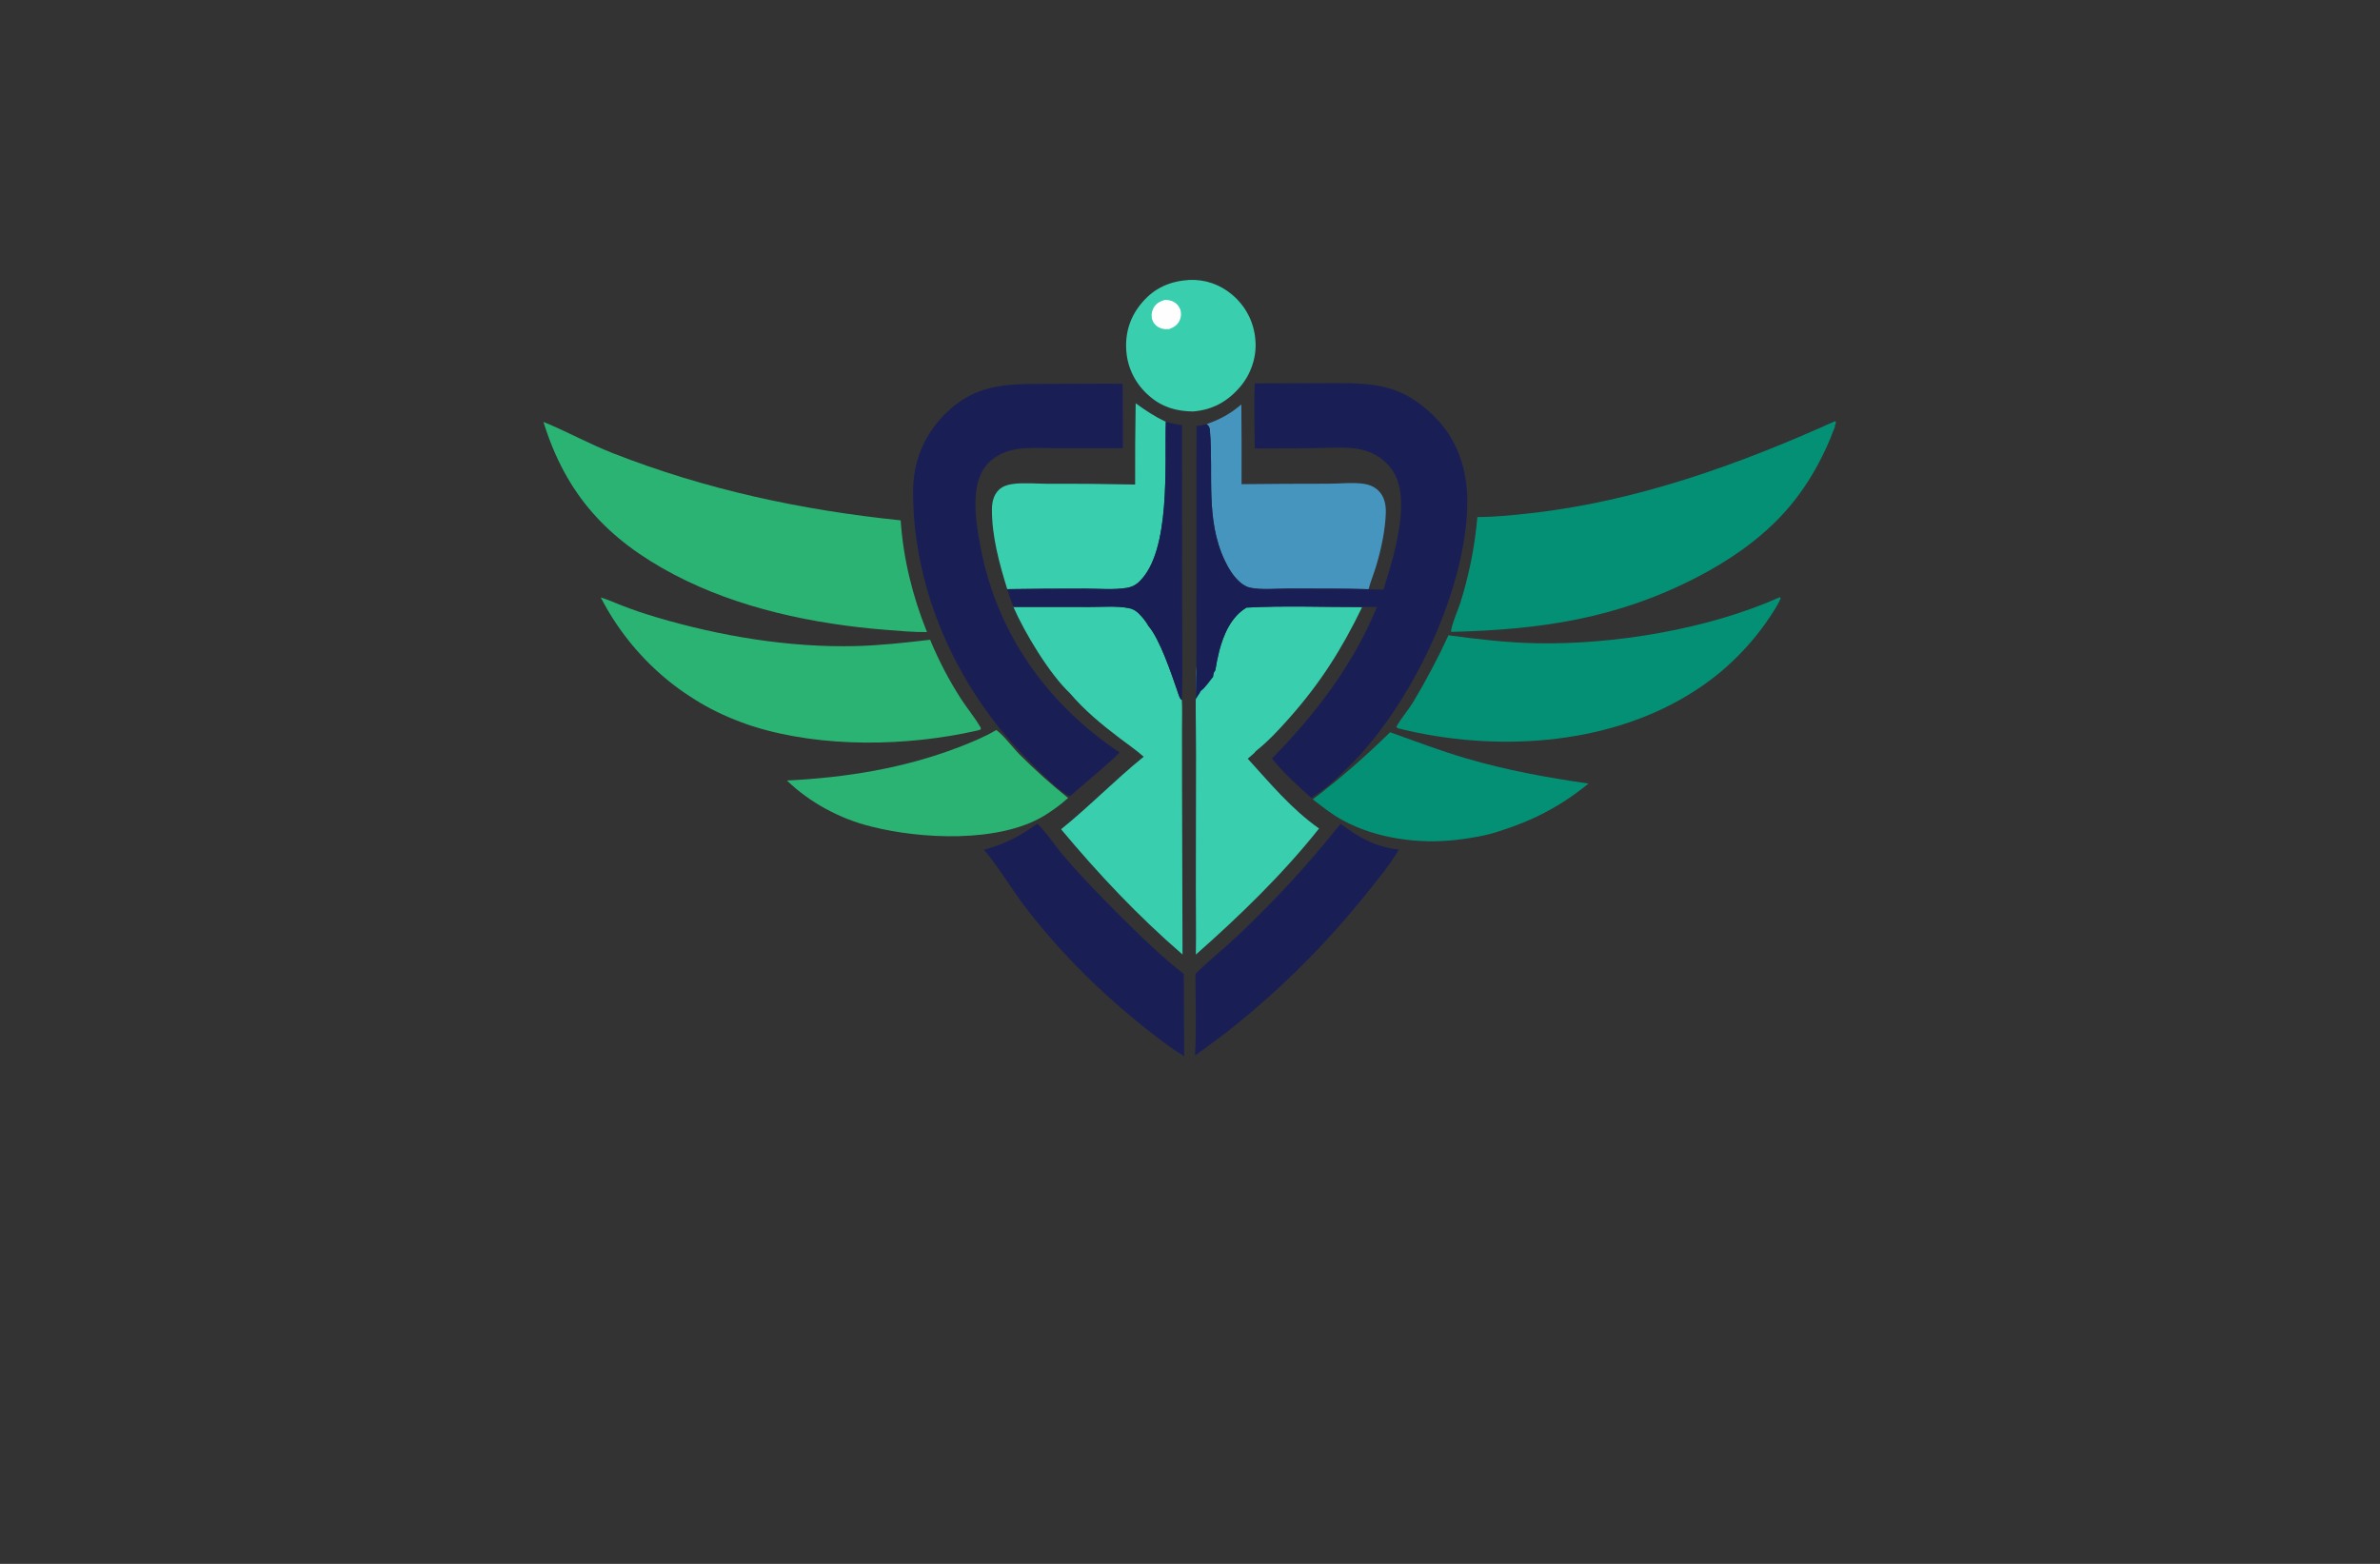 <?xml version="1.0" encoding="utf-8"?>
<!-- Generator: Adobe Illustrator 27.8.1, SVG Export Plug-In . SVG Version: 6.00 Build 0)  -->
<svg version="1.1" xmlns="http://www.w3.org/2000/svg" xmlns:xlink="http://www.w3.org/1999/xlink" x="0px" y="0px"
	 viewBox="0 0 350 230" style="enable-background:new 0 0 350 230;" xml:space="preserve">
<rect x="0" y="0" width="350" height="230" fill="#333333" stroke="none"/>
<style type="text/css">
	.st0{display:none;}
	.st1{fill:#FFEAB3;}
	.st2{fill:#FDD8BB;}
	.st3{fill:#FDC798;}
	.st4{fill:#E3D3C3;}
	.st5{fill:#FFE6B0;}
	.st6{fill:#FEEFC6;}
	.st7{fill:#DBDECD;}
	.st8{fill:#FED8B3;}
	.st9{fill:#CDDECC;}
	.st10{fill:#FECE8C;}
	.st11{fill:#FEE4B1;}
	.st12{fill:#FFCD9A;}
	.st13{fill:#B0F4DB;}
	.st14{fill:#C0E0D1;}
	.st15{fill:#DEE6CF;}
	.st16{fill:#9E0021;}
	.st17{fill:#001E91;}
	.st18{fill:#009E1A;}
	.st19{fill:#8E0073;}
	.st20{fill:#9E9700;}
	.st21{fill:#006B65;}
	.st22{fill:#FF00D1;}
	.st23{fill:#550000;}
	.st24{fill:url(#SVGID_1_);}
	.st25{fill:#163800;enable-background:new    ;}
	.st26{fill:#00E7FF;enable-background:new    ;}
	.st27{fill:#663000;}
	.st28{fill:#00E7FF;}
	.st29{fill:#595700;}
	.st30{fill:#A06433;}
	.st31{fill:#006AC3;}
	.st32{fill:#FF7F00;}
	.st33{fill:#DFC900;}
	.st34{fill:#FF3200;}
	.st35{fill:#3200FF;}
	.st36{fill:#00FFCC;}
	.st37{fill:#4E0017;}
	.st38{fill:#7E00FF;}
	.st39{fill-rule:evenodd;clip-rule:evenodd;fill:#5700FF;}
	.st40{fill-rule:evenodd;clip-rule:evenodd;fill:#840036;}
	.st41{fill:#2B00A0;}
	.st42{fill:#46FF2C;}
	.st43{fill:#002A33;}
	.st44{fill:#007FFF;}
	.st45{fill:#FFFFFF;}
	.st46{fill:url(#SVGID_00000110451877048160682410000007992121836455202229_);}
	.st47{fill:#856024;}
	.st48{fill:#CB9D3E;}
	.st49{fill:#141414;}
	.st50{fill:#F6CF63;}
	.st51{fill:url(#SVGID_00000002386085607245516430000010184972460651228093_);}
	.st52{fill:url(#SVGID_00000015314844196666562940000013224471271788960664_);}
	.st53{fill:#046E56;}
	.st54{fill:#2AA776;}
	.st55{fill:url(#SVGID_00000147907616925434917800000015584422838606039469_);}
	.st56{fill:#A63B2D;}
	.st57{fill:#F5B32B;}
	.st58{fill:#0C427C;}
	.st59{fill:url(#SVGID_00000049942660394702421750000000328817069738591629_);}
	.st60{fill:url(#SVGID_00000119081985550084747960000013250860850407424941_);}
	.st61{fill:url(#SVGID_00000047772130713639739460000015382602451957954998_);}
	.st62{fill:#FEFEFE;}
	.st63{fill:url(#SVGID_00000133497839860410283840000006497517262796673425_);}
	.st64{fill:#0F3058;}
	.st65{fill:url(#SVGID_00000183211659479948449810000001264948424094534552_);}
	.st66{fill:#289CC7;}
	.st67{fill:url(#SVGID_00000169560306900085827380000004201172663523459206_);}
	.st68{fill:#07102A;}
	.st69{fill:#0E2044;}
	.st70{fill:#7D7C7B;}
	.st71{fill:url(#SVGID_00000079475708701093602160000005971439908553603002_);}
	.st72{fill:#AFB4B7;}
	.st73{fill:url(#SVGID_00000113335189568908018800000016546744697837525182_);}
	.st74{fill:#576783;}
	.st75{fill:url(#SVGID_00000081619413361815937350000013088686591596346265_);}
	.st76{fill:#C7C6C5;}
	.st77{fill:url(#SVGID_00000178179878107434951030000003737935252225805233_);}
	.st78{fill:url(#SVGID_00000080205085122805284160000014951104486865814705_);}
	.st79{fill:#172860;}
	.st80{fill:url(#SVGID_00000165938202983433876730000013360317361096977048_);}
	.st81{fill:url(#SVGID_00000008142577947599507570000007449252059119822515_);}
	.st82{fill:#02AEF4;}
	.st83{fill:#EC0D64;}
	.st84{fill:url(#SVGID_00000047781132028064371110000016326723458251939252_);}
	.st85{fill:#58C6D1;}
	.st86{fill:url(#SVGID_00000047773102637887018870000016372183574748493994_);}
	.st87{fill:#4695BF;}
	.st88{fill:#38CEAE;}
	.st89{fill:#2BB374;}
	.st90{fill:#039075;}
	.st91{fill:#191F55;}
	.st92{fill:url(#SVGID_00000119804204988543813510000016833049342596282295_);}
	.st93{fill:url(#SVGID_00000034769098546628646600000002946526709869809597_);}
	.st94{fill:url(#SVGID_00000042719933612048965550000002870919409717073300_);}
	.st95{fill:url(#SVGID_00000122702534474672120930000005345692493950290874_);}
	.st96{fill:url(#SVGID_00000121238836074458724270000007870917772386541229_);}
	.st97{fill:url(#SVGID_00000011020905766576142110000011763514449714772388_);}
	.st98{fill:url(#SVGID_00000101820491066848744650000010580712760407951507_);}
	.st99{fill:url(#SVGID_00000057831393612035964950000000132500053840016556_);}
	.st100{fill:url(#SVGID_00000048466153336393764440000012654025944077161622_);}
	.st101{fill:url(#SVGID_00000082345994833315076430000000162233680290224271_);}
	.st102{fill:url(#SVGID_00000108300863064936860180000008577480707107630525_);}
	.st103{fill:#1B2462;}
	.st104{fill:url(#SVGID_00000178164853280630570910000013671729642048176286_);}
	.st105{fill:#32A6C3;}
	.st106{fill:#82C78D;}
	.st107{fill:#E7952A;}
	.st108{fill:#E9C032;}
	.st109{fill:url(#SVGID_00000008829176991501984930000011665157938924112271_);}
	.st110{fill:url(#SVGID_00000129168260482651545770000002943302971588225695_);}
	.st111{fill:#1F7D44;}
	.st112{fill:#0E7D8D;}
	.st113{fill:#02D6F0;}
	.st114{fill:#123073;}
	.st115{fill:#0396E0;}
	.st116{fill:url(#SVGID_00000026850126446810142980000012859058890884450985_);}
	.st117{fill:url(#SVGID_00000177446277119348339130000015122845857168789947_);}
</style>
<g id="Layer_1" class="st0">
</g>
<g id="Layer_2" class="st0">
</g>
<g id="Layer_3" class="st0">
</g>
<g id="Layer_4" class="st0">
</g>
<g id="Layer_5" class="st0">
</g>
<g id="Layer_6" class="st0">
</g>
<g id="Layer_7" class="st0">
</g>
<g id="Layer_8" class="st0">
</g>
<g id="Layer_9" class="st0">
</g>
<g id="Layer_10" class="st0">
</g>
<g id="Layer_11" class="st0">
</g>
<g id="Layer_12">
</g>
<g id="Layer_13">
</g>
<g id="Layer_14">
</g>
<g id="Layer_15">
	<g>
		<path class="st87" d="M177.45,62.37c1.98-0.69,3.5-1.52,5.1-2.89c0.04,3.91,0.05,7.82,0.03,11.73c4.26-0.05,8.53-0.07,12.79-0.07
			c1.68,0,3.63-0.24,5.28,0.03c0.79,0.13,1.48,0.43,2.06,0.99c0.86,0.85,1.11,2.01,1.09,3.18c-0.07,2.59-0.69,5.48-1.43,7.93
			c-0.34,1.13-0.81,2.24-1.11,3.38c-3.97-0.11-7.95-0.08-11.92-0.09c-1.72,0-3.81,0.22-5.49-0.13c-0.54-0.11-1.03-0.42-1.45-0.77
			c-0.99-0.84-1.73-2.05-2.28-3.21c-2.89-6.05-1.65-12.68-2.19-19.09C177.89,62.87,177.83,62.69,177.45,62.37z"/>
		<path class="st88" d="M174.87,41.17c2.34-0.1,4.53,0.65,6.33,2.17c0.12,0.1,0.24,0.21,0.36,0.32c0.12,0.11,0.23,0.22,0.34,0.33
			c0.11,0.11,0.22,0.23,0.32,0.35c0.1,0.12,0.21,0.24,0.31,0.36c0.1,0.12,0.19,0.25,0.29,0.38c0.09,0.13,0.18,0.26,0.27,0.39
			c0.09,0.13,0.17,0.27,0.25,0.41c0.08,0.14,0.16,0.28,0.23,0.42c0.07,0.14,0.14,0.28,0.21,0.43c0.07,0.14,0.13,0.29,0.19,0.44
			c0.06,0.15,0.11,0.3,0.16,0.45c0.05,0.15,0.1,0.3,0.14,0.45c0.04,0.15,0.08,0.31,0.12,0.46c0.04,0.15,0.07,0.31,0.1,0.47
			c0.03,0.16,0.05,0.31,0.07,0.47c0.02,0.16,0.04,0.31,0.05,0.47c0.01,0.16,0.02,0.31,0.03,0.47c0.01,0.16,0.01,0.31,0.01,0.47
			c0,0.16-0.01,0.31-0.02,0.47c-0.01,0.16-0.02,0.31-0.04,0.47c-0.02,0.16-0.04,0.31-0.07,0.47c-0.03,0.16-0.06,0.31-0.09,0.46
			c-0.03,0.15-0.07,0.31-0.11,0.46c-0.04,0.15-0.09,0.3-0.14,0.45c-0.05,0.15-0.1,0.3-0.16,0.45c-0.06,0.15-0.12,0.29-0.18,0.44
			c-0.06,0.14-0.13,0.29-0.2,0.43c-0.07,0.14-0.15,0.28-0.22,0.42c-0.08,0.14-0.16,0.27-0.24,0.4c-0.08,0.13-0.17,0.26-0.26,0.39
			c-0.09,0.13-0.19,0.25-0.28,0.38c-0.1,0.12-0.2,0.24-0.3,0.36c-1.86,2.17-4.06,3.36-6.91,3.59c-2.47-0.04-4.52-0.63-6.41-2.27
			c-1.99-1.72-3.21-4.06-3.39-6.69c-0.19-2.69,0.61-5.1,2.39-7.14C169.84,42.31,172.11,41.35,174.87,41.17z M167.01,59.31
			c1.44,1.04,2.81,1.97,4.44,2.72c-0.19,6.31,0.77,18.94-3.87,23.46c-0.56,0.55-1.17,0.85-1.94,0.97c-1.91,0.31-4.11,0.1-6.06,0.1
			c-3.82,0-7.64,0.02-11.46,0.08c-1.16-3.74-2.26-7.76-2.25-11.7c0-1.06,0.24-2.16,1.04-2.92c0.56-0.52,1.28-0.74,2.02-0.84
			c1.64-0.23,3.52-0.03,5.19-0.03c4.27-0.02,8.54,0.02,12.81,0.11C166.92,67.28,166.94,63.3,167.01,59.31z M149.02,89.25l11.26,0.01
			c1.85,0.01,3.92-0.18,5.72,0.17c0.6,0.12,1.03,0.38,1.47,0.8c0.54,0.53,1.06,1.19,1.43,1.85c1.68,1.95,3.39,7.11,4.27,9.63
			c0.1,0.29,0.34,1.17,0.63,1.23c0.08,1.47,0.02,2.96,0.02,4.44l0.01,8.28l0.07,24.72c-6.54-5.65-12.32-11.79-17.86-18.42
			c4.19-3.38,7.96-7.28,12.15-10.67c-1.12-0.99-2.39-1.86-3.59-2.77c-2.62-1.99-5.13-4.06-7.27-6.58
			C154.32,99.11,150.68,93.06,149.02,89.25z M183.31,89.36c5.46-0.3,11.49-0.07,17.01-0.08c-3.01,6.22-6.16,11.19-10.76,16.37
			c-1.48,1.67-3.12,3.43-4.87,4.81c-0.28,0.41-0.83,0.78-1.2,1.12c3.32,3.65,6.41,7.39,10.49,10.27
			c-5.34,6.72-11.69,12.87-18.12,18.54c0.06-3.34-0.01-6.68,0-10.02l0.03-19.38c0-4.32-0.15-8.7,0.05-13.02
			c0.02,0.57,0.05,1.15,0.04,1.72c0.24,0.31,0.14,0.65,0.12,1.04l0.14,0.12c0.23-0.05,0.37-0.1,0.57-0.24
			c0.5-0.33,1.19-0.59,1.57-1.06c0.03-0.3,0.05-0.55,0.22-0.8c0.04-0.06,0.08-0.12,0.12-0.17c0.15-0.96,0.34-1.92,0.58-2.86
			C179.93,93.29,181.07,90.67,183.31,89.36z"/>
		<path class="st62" d="M171.25,44.11c0.36-0.01,0.77,0.04,1.11,0.17c0.07,0.03,0.13,0.05,0.19,0.09c0.06,0.03,0.12,0.07,0.18,0.1
			c0.06,0.04,0.11,0.08,0.17,0.12c0.05,0.04,0.11,0.09,0.16,0.14c0.05,0.05,0.1,0.1,0.14,0.15c0.04,0.05,0.09,0.11,0.13,0.17
			c0.04,0.06,0.08,0.12,0.11,0.18c0.03,0.06,0.06,0.12,0.09,0.19c0.21,0.52,0.2,1.12-0.02,1.63c-0.31,0.74-0.85,1.07-1.56,1.35
			c-0.44,0.01-0.86,0.03-1.28-0.13c-0.55-0.22-1-0.63-1.2-1.2c-0.19-0.53-0.14-1.13,0.1-1.64
			C169.92,44.66,170.48,44.38,171.25,44.11z"/>
		<path class="st89" d="M146.52,107.36c1.18,0.89,2.37,2.55,3.45,3.64c2.25,2.25,4.62,4.37,7.1,6.36c-0.55,0.5-1.13,0.97-1.73,1.41
			c-0.6,0.44-1.21,0.85-1.85,1.24c-6.65,3.97-18.02,3.41-25.33,1.56c-4.57-1.11-9.07-3.52-12.44-6.78
			c8.64-0.42,17.16-1.78,25.26-4.89C142.89,109.16,144.77,108.4,146.52,107.36z M88.35,87.87c1.04,0.31,2.07,0.79,3.09,1.18
			c1.68,0.65,3.39,1.23,5.12,1.74c9.36,2.77,19.43,4.46,29.21,4.23c3.71-0.09,7.33-0.5,11.01-0.93c0.62,1.5,1.31,2.98,2.06,4.42
			c0.75,1.44,1.57,2.85,2.45,4.22c0.86,1.34,1.9,2.57,2.72,3.94c0.14,0.23,0.28,0.35,0.22,0.61l-0.45,0.15
			c-10.32,2.36-22.91,2.6-33.08-0.62c-0.3-0.1-0.6-0.19-0.89-0.3c-0.3-0.1-0.59-0.21-0.88-0.32c-0.29-0.11-0.59-0.22-0.88-0.34
			c-0.29-0.12-0.58-0.24-0.87-0.36c-0.29-0.12-0.57-0.25-0.86-0.38c-0.28-0.13-0.57-0.27-0.85-0.4c-0.28-0.14-0.56-0.28-0.84-0.42
			c-0.28-0.15-0.55-0.29-0.83-0.45c-0.27-0.15-0.55-0.31-0.82-0.47c-0.27-0.16-0.54-0.32-0.8-0.49c-0.27-0.17-0.53-0.33-0.79-0.51
			c-0.26-0.17-0.52-0.35-0.78-0.52c-0.26-0.18-0.51-0.36-0.77-0.54c-0.25-0.18-0.5-0.37-0.75-0.56c-0.25-0.19-0.49-0.38-0.74-0.58
			c-0.24-0.2-0.49-0.4-0.72-0.6c-0.24-0.2-0.48-0.41-0.71-0.62c-0.23-0.21-0.46-0.42-0.69-0.63s-0.45-0.43-0.68-0.65
			c-0.22-0.22-0.44-0.44-0.66-0.67c-0.22-0.23-0.43-0.45-0.64-0.68c-0.21-0.23-0.42-0.46-0.63-0.7c-0.21-0.24-0.41-0.47-0.61-0.71
			c-0.2-0.24-0.4-0.48-0.59-0.73c-0.19-0.25-0.39-0.49-0.57-0.74c-0.19-0.25-0.37-0.5-0.56-0.76c-0.18-0.25-0.36-0.51-0.54-0.77
			c-0.18-0.26-0.35-0.52-0.52-0.78c-0.17-0.26-0.34-0.53-0.5-0.8c-0.16-0.27-0.32-0.54-0.48-0.81c-0.16-0.27-0.31-0.54-0.46-0.82
			C88.64,88.43,88.49,88.15,88.35,87.87z M79.92,62.05c3.45,1.41,6.73,3.24,10.23,4.61c13.68,5.36,27.71,8.36,42.3,9.87
			c0.39,5.68,1.75,11.15,3.87,16.43c-2.01,0.02-4.07-0.17-6.08-0.33c-10.55-0.84-21.67-3.16-31.1-8.12
			C89.35,79.36,83.23,72.76,79.92,62.05z"/>
		<path class="st90" d="M204.43,107.69c3.71,1.33,7.38,2.73,11.16,3.84c5.91,1.74,11.92,2.83,18.01,3.71
			c-3.92,3.22-8.06,5.4-12.89,6.93c-2.02,0.72-4.42,1.1-6.54,1.35c-5.5,0.64-11.78-0.19-16.69-2.87c-1.58-0.86-3.01-1.98-4.42-3.09
			C197.1,114.49,200.81,111.24,204.43,107.69z M261.74,87.83l0.13,0.17c-0.43,0.98-1.06,1.93-1.65,2.82
			c-0.39,0.58-0.79,1.15-1.21,1.7c-0.42,0.56-0.85,1.1-1.3,1.63c-0.45,0.53-0.91,1.05-1.39,1.56c-0.48,0.51-0.97,1-1.47,1.48
			c-0.5,0.48-1.02,0.94-1.55,1.4c-0.53,0.45-1.07,0.89-1.63,1.31c-0.55,0.42-1.12,0.83-1.7,1.22c-0.58,0.39-1.16,0.76-1.76,1.12
			c-12.27,7.46-28.47,8.32-42.19,4.98c-0.31-0.08-0.49-0.06-0.68-0.32c0.72-1.28,1.72-2.4,2.49-3.66c1.9-3.18,3.63-6.44,5.18-9.81
			c4.26,0.58,8.52,1.08,12.82,1.17C237.27,94.85,251.27,92.53,261.74,87.83z M269.82,61.96l0.16,0.08l-0.04,0.39l-0.13,0.1
			l0.06,0.16c-1.8,4.88-4.41,9.48-8,13.26c-3.52,3.71-7.81,6.61-12.33,8.95c-11.75,6.08-22.95,7.7-36.03,8.03l-0.08-0.01
			c-0.25-0.31,1.09-3.53,1.28-4.12c0.33-1.03,0.63-2.08,0.9-3.13c0.27-1.05,0.51-2.11,0.73-3.18s0.39-2.14,0.55-3.21
			c0.15-1.08,0.27-2.15,0.37-3.24c2.61,0,5.22-0.27,7.81-0.56C240.58,73.76,255.64,68.36,269.82,61.96z"/>
		<path class="st91" d="M171.44,62.03c0.79,0.24,1.56,0.4,2.39,0.48l0.01,26.25c0,4.72,0.12,9.47-0.03,14.19
			c-0.29-0.06-0.53-0.94-0.63-1.23c-0.88-2.53-2.58-7.68-4.27-9.63c-0.37-0.66-0.89-1.32-1.43-1.85c-0.43-0.42-0.87-0.69-1.47-0.8
			c-1.81-0.35-3.88-0.16-5.72-0.17l-11.26-0.01c-0.34-0.85-0.62-1.73-0.9-2.6c3.82-0.06,7.64-0.09,11.46-0.08
			c1.95,0,4.14,0.2,6.06-0.1c0.78-0.12,1.38-0.42,1.94-0.97C172.21,80.97,171.25,68.33,171.44,62.03z M152.51,121.17
			c0.59,0.25,2.84,3.42,3.42,4.11c2.61,3.14,5.51,6.12,8.39,9.01c3.1,3.11,6.31,6.24,9.76,8.96l0.06,12.08
			c-1.58-0.93-3.05-2.05-4.51-3.17c-7.08-5.51-13.34-11.57-18.81-18.7c-2.08-2.71-3.83-5.74-6.01-8.35l-0.11-0.13
			C147.71,124.17,149.98,122.99,152.51,121.17z M197.15,121.15c2.66,2.04,5.19,3.43,8.57,3.79c-1.26,2.17-2.95,4.21-4.52,6.17
			c-1.51,1.89-3.07,3.74-4.68,5.55c-1.61,1.8-3.28,3.56-4.99,5.27c-1.71,1.71-3.48,3.37-5.29,4.98c-1.81,1.61-3.66,3.16-5.56,4.67
			c-1.62,1.25-3.27,2.47-4.94,3.66c0.21-3.98,0.08-8.02,0.06-12.01c1.89-1.91,4.08-3.6,6.03-5.45c2.75-2.58,5.4-5.26,7.96-8.03
			C192.35,126.96,194.8,124.1,197.15,121.15z M162.47,56.43l2.61,0.01c0.06,3.16,0.03,6.32,0.04,9.48l-9.75,0
			c-1.96,0-4.08-0.17-6.01,0.16c-1.88,0.32-3.62,1.26-4.7,2.88c-2.03,3.03-1.04,8.67-0.35,12.07c2.5,12.43,9.86,22.65,20.35,29.64
			c-2.22,2.18-4.74,4.18-7.08,6.24c-0.13,0.13-0.17,0.12-0.34,0.17c-1.55-0.77-4.12-3.37-5.44-4.67
			c-10.63-10.43-17.44-24.89-17.53-39.9c-0.03-4.49,1.53-8.45,4.73-11.64c4.44-4.42,8.91-4.4,14.74-4.41L162.47,56.43z
			 M184.52,56.39l10.08-0.03c6.79-0.01,11.12-0.26,16.32,4.88c3.34,3.3,4.84,7.7,4.86,12.33c0.05,12.87-8.17,29.91-17.13,38.88
			c-1.73,1.73-3.73,3.63-5.81,4.89c-2.07-1.83-4.04-3.63-5.79-5.79c6.4-6.48,11.97-13.81,15.44-22.28l-2.16,0.01
			c-5.52,0.01-11.55-0.22-17.01,0.08c-2.24,1.32-3.38,3.93-4.01,6.35c-0.24,0.94-0.43,1.9-0.58,2.86c-0.04,0.06-0.08,0.12-0.12,0.18
			c-0.17,0.26-0.19,0.51-0.22,0.8c-0.37,0.47-1.21,1.67-1.71,2c-0.21,0.17-0.17,0.33-0.4,0.6l-0.44,0.69
			c0.01-0.39,0.03-2.7,0.04-3.18c0.01-0.57,0.08-1.13,0.06-1.7l0.01-35.32c0.52-0.03,1-0.14,1.5-0.26c0.38,0.32,0.44,0.5,0.48,0.99
			c0.54,6.41-0.69,13.04,2.19,19.09c0.55,1.16,1.29,2.38,2.28,3.21c0.41,0.35,0.91,0.66,1.45,0.77c1.68,0.35,3.77,0.13,5.49,0.13
			c3.97,0.01,7.95-0.03,11.92,0.09c0.73,0.02,1.46,0.06,2.19,0.06c1.4-4.48,3.95-12.52,1.71-16.87c-0.9-1.75-2.49-2.99-4.35-3.56
			c-2.4-0.74-5.48-0.38-7.98-0.37l-8.3,0.03C184.49,62.77,184.39,59.56,184.52,56.39z"/>
	</g>
</g>
</svg>
